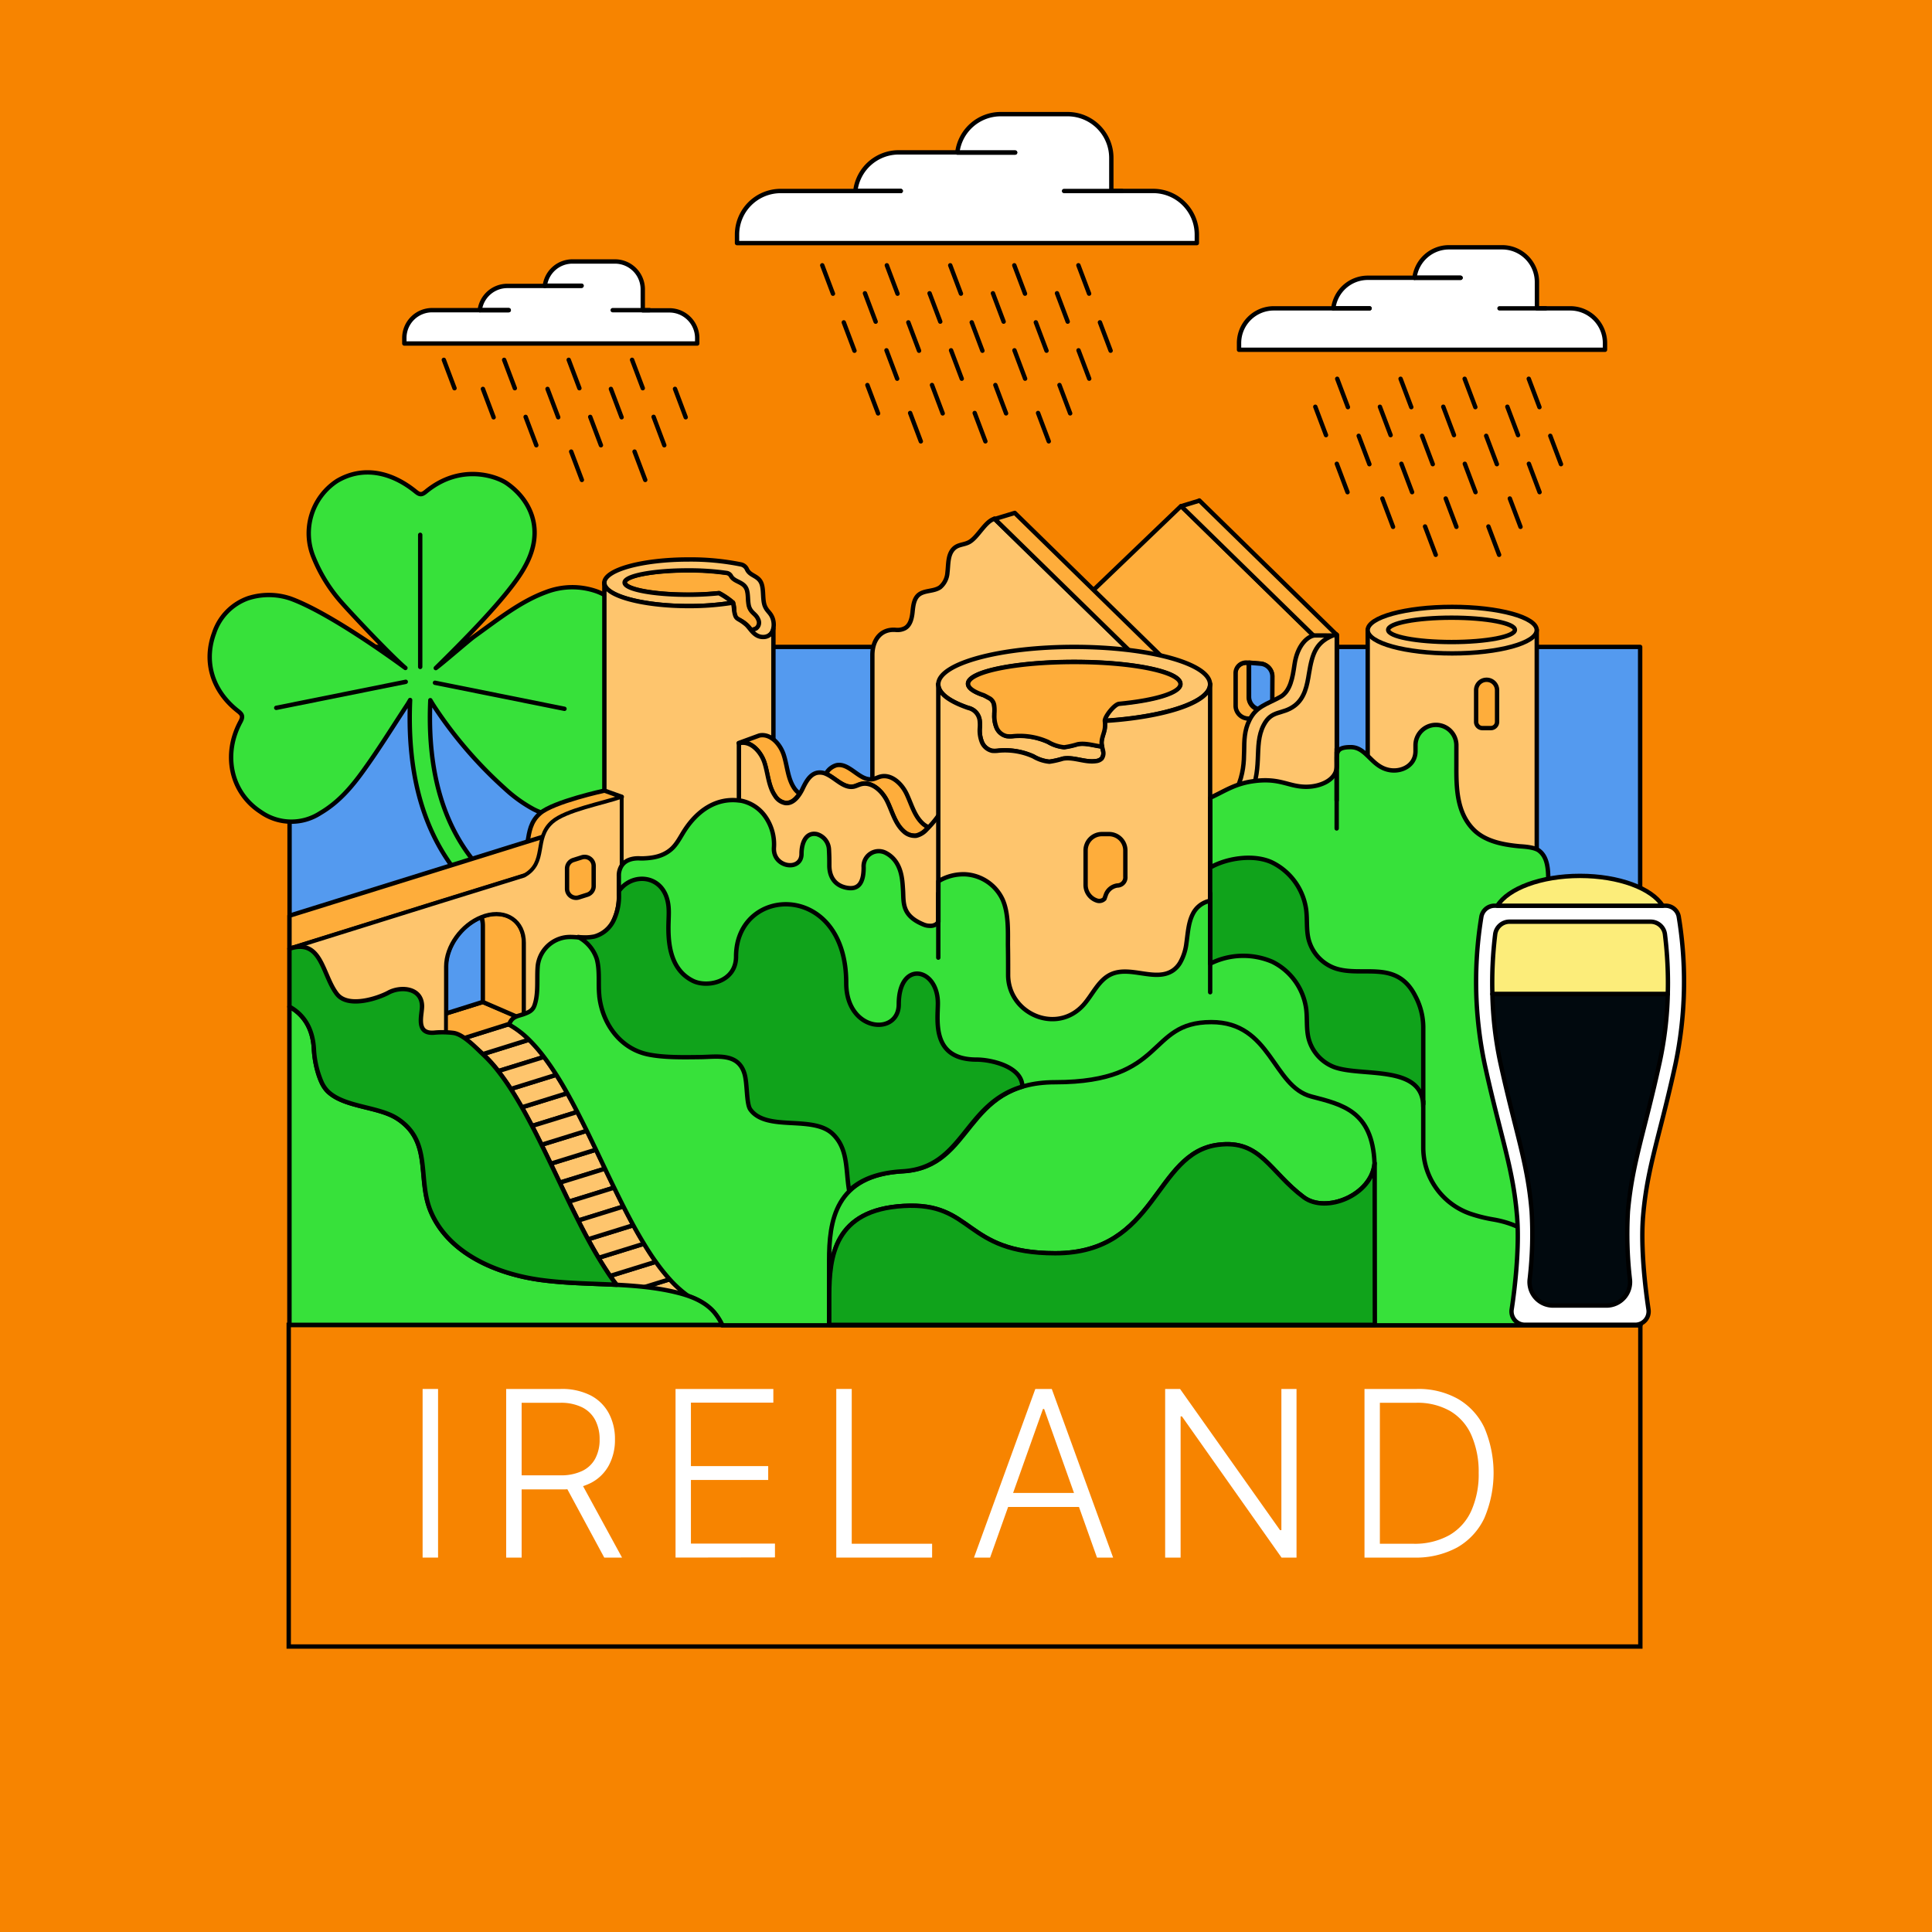<svg id="Layer_1" data-name="Layer 1" xmlns="http://www.w3.org/2000/svg" viewBox="0 0 500 500"><defs><style>.cls-1{fill:#f78400;}.cls-2,.cls-4{fill:#fff;}.cls-3,.cls-5{fill:none;}.cls-10,.cls-11,.cls-12,.cls-13,.cls-3,.cls-4,.cls-5,.cls-6,.cls-7,.cls-8,.cls-9{stroke:#000;}.cls-10,.cls-11,.cls-12,.cls-13,.cls-3,.cls-4,.cls-6,.cls-7,.cls-8,.cls-9{stroke-linecap:round;stroke-linejoin:round;}.cls-11,.cls-12,.cls-13,.cls-3,.cls-4,.cls-5,.cls-6,.cls-7,.cls-8,.cls-9{stroke-width:1.13px;}.cls-6{fill:#549aef;}.cls-7{fill:#37e13a;}.cls-8{fill:#fead3b;}.cls-10,.cls-9{fill:#fec56d;}.cls-11{fill:#10a31b;}.cls-12{fill:#fced7a;}.cls-13{fill:#01090e;}</style></defs><rect class="cls-1" x="-5.23" y="-5.23" width="510.46" height="510.46"/><path class="cls-2" d="M113.37,359.46V403.1h-4V359.46Z"/><path class="cls-2" d="M131,403.1V359.46h14.09a16.35,16.35,0,0,1,7.76,1.67,11.19,11.19,0,0,1,4.71,4.63,14,14,0,0,1,1.59,6.76,13.83,13.83,0,0,1-1.59,6.73,11,11,0,0,1-4.7,4.56,16.29,16.29,0,0,1-7.71,1.64h-12v-3.64H145a12.56,12.56,0,0,0,5.67-1.13,7.41,7.41,0,0,0,3.39-3.22,10.27,10.27,0,0,0,1.12-4.94,10.63,10.63,0,0,0-1.13-5,7.72,7.72,0,0,0-3.4-3.31,12.41,12.41,0,0,0-5.72-1.17H135V403.1Zm19.24-19.69,10.74,19.69h-4.6l-10.63-19.69Z"/><path class="cls-2" d="M174.83,403.1V359.46h25.31V363H178.81v16.43h20v3.58h-20v16.47h21.75v3.58Z"/><path class="cls-2" d="M216.43,403.1V359.46h4v40.06h20.8v3.58Z"/><path class="cls-2" d="M256.24,403.1h-4.17l15.87-43.64h4.26l15.87,43.64H283.9l-13.68-38.46h-.3Zm3-16.73h21.64V390H259.25Z"/><path class="cls-2" d="M335.54,359.46V403.1h-3.88l-25.78-36.54h-.34V403.1h-4V359.46h3.86L331.27,396h.35V359.46Z"/><path class="cls-2" d="M365.91,403.1H353.13V359.46h13.55a20.81,20.81,0,0,1,10.68,2.6,17.07,17.07,0,0,1,6.81,7.46,29.83,29.83,0,0,1-.05,23.42,17.17,17.17,0,0,1-7,7.54A22.38,22.38,0,0,1,365.91,403.1Zm-8.8-3.58h8.57a18.33,18.33,0,0,0,9.41-2.22,13.85,13.85,0,0,0,5.69-6.33,23.15,23.15,0,0,0,1.9-9.8,23.52,23.52,0,0,0-1.87-9.71,13.56,13.56,0,0,0-5.45-6.25,17,17,0,0,0-8.92-2.17h-9.33Z"/><line class="cls-3" x1="267.85" y1="139" x2="270.98" y2="147.29"/><line class="cls-3" x1="305.28" y1="139" x2="308.41" y2="147.29"/><path class="cls-4" d="M329.66,79.8h15.4A9,9,0,0,1,354,71.89h12.07A9,9,0,0,1,375,64h13.76a9,9,0,0,1,9,9V79.8h8.61a9,9,0,0,1,9,9v1.72H320.66V88.8a9,9,0,0,1,9-9"/><line class="cls-4" x1="345.06" y1="79.8" x2="354.44" y2="79.8"/><line class="cls-3" x1="345.06" y1="79.8" x2="354.44" y2="79.8"/><line class="cls-4" x1="366.07" y1="71.89" x2="377.99" y2="71.89"/><line class="cls-3" x1="366.07" y1="71.89" x2="377.99" y2="71.89"/><line class="cls-3" x1="388.07" y1="79.8" x2="399.99" y2="79.8"/><path class="cls-4" d="M202,49.43h19.36a11.31,11.31,0,0,1,11.23-10h15.17A11.31,11.31,0,0,1,259,29.54h17.3a11.32,11.32,0,0,1,11.31,11.31v8.57h10.82a11.31,11.31,0,0,1,11.31,11.31v2.18h-119V60.73A11.3,11.3,0,0,1,202,49.43"/><line class="cls-4" x1="221.33" y1="49.43" x2="233.11" y2="49.43"/><line class="cls-3" x1="221.33" y1="49.43" x2="233.11" y2="49.43"/><line class="cls-4" x1="247.73" y1="39.48" x2="262.71" y2="39.48"/><line class="cls-3" x1="247.73" y1="39.48" x2="262.71" y2="39.48"/><line class="cls-3" x1="275.37" y1="49.43" x2="290.36" y2="49.43"/><line class="cls-3" x1="223.85" y1="75.9" x2="226.62" y2="83.25"/><line class="cls-3" x1="229.42" y1="90.66" x2="232.19" y2="98.01"/><line class="cls-3" x1="235.54" y1="106.88" x2="238.31" y2="114.23"/><line class="cls-3" x1="218.37" y1="83.43" x2="221.14" y2="90.77"/><line class="cls-3" x1="224.48" y1="99.65" x2="227.25" y2="106.99"/><line class="cls-3" x1="240.57" y1="75.9" x2="243.34" y2="83.24"/><line class="cls-3" x1="246.13" y1="90.66" x2="248.9" y2="98.01"/><line class="cls-3" x1="252.25" y1="106.88" x2="255.02" y2="114.22"/><line class="cls-3" x1="229.51" y1="68.66" x2="232.28" y2="76.01"/><line class="cls-3" x1="212.8" y1="68.66" x2="215.57" y2="76.01"/><line class="cls-3" x1="235.08" y1="83.43" x2="237.85" y2="90.77"/><line class="cls-3" x1="241.2" y1="99.64" x2="243.97" y2="106.99"/><line class="cls-3" x1="256.97" y1="75.9" x2="259.74" y2="83.24"/><line class="cls-3" x1="262.54" y1="90.66" x2="265.3" y2="98"/><line class="cls-3" x1="268.65" y1="106.88" x2="271.42" y2="114.22"/><line class="cls-3" x1="245.92" y1="68.66" x2="248.69" y2="76"/><line class="cls-3" x1="251.48" y1="83.42" x2="254.25" y2="90.77"/><line class="cls-3" x1="257.6" y1="99.64" x2="260.37" y2="106.98"/><line class="cls-3" x1="273.55" y1="75.89" x2="276.32" y2="83.24"/><line class="cls-3" x1="279.12" y1="90.66" x2="281.89" y2="98"/><line class="cls-3" x1="262.5" y1="68.66" x2="265.27" y2="76"/><line class="cls-3" x1="268.07" y1="83.42" x2="270.84" y2="90.76"/><line class="cls-3" x1="274.19" y1="99.64" x2="276.96" y2="106.98"/><line class="cls-3" x1="279.09" y1="68.65" x2="281.86" y2="76"/><line class="cls-3" x1="284.66" y1="83.42" x2="287.43" y2="90.76"/><path class="cls-4" d="M111.84,80.27h12.32A7.19,7.19,0,0,1,131.3,74H141a7.2,7.2,0,0,1,7.15-6.33h11a7.2,7.2,0,0,1,7.2,7.2v5.45h6.89a7.2,7.2,0,0,1,7.2,7.2v1.38H104.64V87.47a7.2,7.2,0,0,1,7.2-7.2"/><line class="cls-4" x1="124.16" y1="80.27" x2="131.66" y2="80.27"/><line class="cls-3" x1="124.16" y1="80.27" x2="131.66" y2="80.27"/><line class="cls-4" x1="140.96" y1="73.95" x2="150.5" y2="73.95"/><line class="cls-3" x1="140.96" y1="73.95" x2="150.5" y2="73.95"/><line class="cls-3" x1="158.56" y1="80.27" x2="168.09" y2="80.27"/><line class="cls-3" x1="130.47" y1="93.13" x2="133.24" y2="100.47"/><line class="cls-3" x1="114.86" y1="93.13" x2="117.63" y2="100.47"/><line class="cls-3" x1="136.03" y1="107.89" x2="138.8" y2="115.23"/><line class="cls-3" x1="124.98" y1="100.65" x2="127.75" y2="108"/><line class="cls-3" x1="147.18" y1="93.12" x2="149.95" y2="100.47"/><line class="cls-3" x1="152.75" y1="107.89" x2="155.52" y2="115.23"/><line class="cls-3" x1="141.7" y1="100.65" x2="144.47" y2="107.99"/><line class="cls-3" x1="147.82" y1="116.87" x2="150.59" y2="124.21"/><line class="cls-3" x1="163.58" y1="93.12" x2="166.35" y2="100.47"/><line class="cls-3" x1="169.15" y1="107.88" x2="171.92" y2="115.23"/><line class="cls-3" x1="158.1" y1="100.65" x2="160.87" y2="107.99"/><line class="cls-3" x1="164.22" y1="116.87" x2="166.99" y2="124.21"/><line class="cls-3" x1="174.69" y1="100.64" x2="177.46" y2="107.99"/><line class="cls-3" x1="340.4" y1="105.27" x2="343.17" y2="112.61"/><line class="cls-3" x1="345.97" y1="120.03" x2="348.74" y2="127.38"/><line class="cls-3" x1="357.12" y1="105.27" x2="359.89" y2="112.61"/><line class="cls-3" x1="362.68" y1="120.03" x2="365.45" y2="127.37"/><line class="cls-3" x1="368.8" y1="136.25" x2="371.57" y2="143.59"/><line class="cls-3" x1="346.07" y1="98.03" x2="348.84" y2="105.37"/><line class="cls-3" x1="351.63" y1="112.79" x2="354.4" y2="120.14"/><line class="cls-3" x1="357.75" y1="129.01" x2="360.52" y2="136.35"/><line class="cls-3" x1="373.52" y1="105.26" x2="376.29" y2="112.61"/><line class="cls-3" x1="379.09" y1="120.03" x2="381.86" y2="127.37"/><line class="cls-3" x1="385.2" y1="136.25" x2="387.97" y2="143.59"/><line class="cls-3" x1="362.47" y1="98.03" x2="365.24" y2="105.37"/><line class="cls-3" x1="368.03" y1="112.79" x2="370.8" y2="120.13"/><line class="cls-3" x1="374.15" y1="129.01" x2="376.92" y2="136.35"/><line class="cls-3" x1="390.1" y1="105.26" x2="392.87" y2="112.61"/><line class="cls-3" x1="395.67" y1="120.02" x2="398.44" y2="127.37"/><line class="cls-3" x1="379.05" y1="98.03" x2="381.82" y2="105.37"/><line class="cls-3" x1="384.62" y1="112.79" x2="387.39" y2="120.13"/><line class="cls-3" x1="390.74" y1="129.01" x2="393.51" y2="136.35"/><line class="cls-3" x1="395.64" y1="98.02" x2="398.41" y2="105.37"/><line class="cls-3" x1="401.21" y1="112.79" x2="403.98" y2="120.13"/><rect class="cls-5" x="74.72" y="342.87" width="349.8" height="83.25"/><rect class="cls-6" x="74.94" y="167.42" width="349.53" height="175.45"/><path class="cls-7" d="M61.64,184.06c-6.65-5.17-9-12.75-6.23-20.23a14.31,14.31,0,0,1,8.79-9,17.46,17.46,0,0,1,11.11.12c11,4.06,29.39,17.79,29.61,17.92-4.15-3.56-14.54-14.67-16.39-16.8a40.09,40.09,0,0,1-7.37-11.8,16.18,16.18,0,0,1,6.08-19.81c6.63-3.91,14-2.4,20.38,2.8,1,.81,1.52.86,2.57,0,9.06-7.47,18.4-3.95,20.92-2.21,6,4.12,10.18,12,4.67,21.72-3.93,7.25-16.59,19.81-23,26.13,1.46-1,8.81-7.4,10-8.22,6.21-4.46,12-9.08,18.62-11.48a19,19,0,0,1,13-.16c8.81,3.19,12.91,14.76,8,23.19-1.51,2.61-3.73,4.82-5.74,7.36.42.85,1,2,1.58,3.18a16.67,16.67,0,0,1-.19,15.8c-4,7.66-12.54,10.72-19.95,6.86a36.31,36.31,0,0,1-7.47-5.38,109.19,109.19,0,0,1-18.26-21.22c-.35-.54-.69-1.08-1-1.62-1.15,25,7.08,42.78,24.47,52.76a2.62,2.62,0,1,1-2.6,4.54c-19.19-11-28.3-30.31-27.1-57.35-.3.51-.5.85-.7,1.16-3.71,5.63-7.25,11.37-11.18,16.83-3.2,4.48-6.56,8.45-11.38,11.28a13.73,13.73,0,0,1-15.4-.3c-7.71-5-9.91-14.82-5.2-23.44C62.94,185.41,62.69,184.88,61.64,184.06Z"/><line class="cls-7" x1="108.75" y1="172.6" x2="108.75" y2="138.41"/><line class="cls-7" x1="105.01" y1="176.45" x2="71.49" y2="183.19"/><line class="cls-7" x1="112.57" y1="176.7" x2="146.09" y2="183.44"/><path class="cls-8" d="M161.71,150.74c0,1.74,7.34,3.15,16.4,3.15a76.51,76.51,0,0,0,8-.4l.26.13a19.48,19.48,0,0,1,3.35,2.33h0a7.41,7.41,0,0,1,.3,2c.14,3.06.77,1.66,3.1,3.65,1.15,1,1.58,2.08,2.37,2.83a3.18,3.18,0,0,0,.9-1.15,4.37,4.37,0,0,0,.19-3.06c-.51-1.39-1.82-1.52-2.44-2.81s-.3-3.25-.74-4.73c-.75-2.5-3.84-1.91-4.35-4.31a67.89,67.89,0,0,0-10.9-.8C169.05,147.59,161.71,149,161.71,150.74Z"/><path class="cls-9" d="M200,160.14c-.59-1.68-1.44-1.82-2.05-3.29s-.3-3.73-.75-5.43c-.66-2.55-3.06-2.2-3.9-4.11a2.16,2.16,0,0,0-1.51-1.23,65.46,65.46,0,0,0-13.53-1.29c-12,0-21.74,2.66-21.87,6,0,0,0,0,0,.07,0,3.32,9.8,6,21.88,6a70.79,70.79,0,0,0,11.39-.88,19.48,19.48,0,0,0-3.35-2.33l-.26-.13a76.51,76.51,0,0,1-8,.4c-9.06,0-16.4-1.41-16.4-3.15s7.34-3.15,16.4-3.15a69.31,69.31,0,0,1,10.06.67,1.55,1.55,0,0,1,1.1.83c.91,1.6,3.43,1.39,4.09,3.61.44,1.48.11,3.43.74,4.73s1.66,1.51,2.2,2.89a1.82,1.82,0,0,1-.59,2.3,6,6,0,0,1-1.91.51,10.86,10.86,0,0,0,3.25,1.84A2.72,2.72,0,0,0,200,163.2,5.09,5.09,0,0,0,200,160.14Z"/><rect class="cls-9" x="353.96" y="163.01" width="43.75" height="78.01"/><path class="cls-8" d="M323.16,180.37V172a3,3,0,0,1,0-.44l-.47,0a2.75,2.75,0,0,0-3,2.78v8.41a3.36,3.36,0,0,0,3,3.28l3.5.29a2.72,2.72,0,0,0,3-2.34l-3-.25A3.36,3.36,0,0,1,323.16,180.37Z"/><path class="cls-8" d="M307.27,132.5,305.69,131l-.07,0-28.27,27.11v52.75l63.84,19.55V165.68Zm19,53.74-3.5-.29a3.36,3.36,0,0,1-3-3.28v-8.41a2.75,2.75,0,0,1,3-2.78l.47,0,3,.25a3.34,3.34,0,0,1,3,3.28v8.41a3.12,3.12,0,0,1,0,.44A2.72,2.72,0,0,1,326.24,186.24Z"/><path class="cls-6" d="M329.3,175.05a3.34,3.34,0,0,0-3-3.28l-3-.25a2,2,0,0,0-.05.44v8.41a3.36,3.36,0,0,0,3,3.28l3,.25a3.13,3.13,0,0,0,0-.44Z"/><path class="cls-8" d="M344.29,164.39c-.93.29-1.35,1-2,1.38a1.3,1.3,0,0,1-1,0v50.75l4.7,1.43V164.27h0A5.55,5.55,0,0,0,344.29,164.39Z"/><path class="cls-8" d="M310.38,129.52l-.08.07L305.69,131l1.58,1.54,33.92,33.18v0a1.15,1.15,0,0,0,1.24.43c.68-.37,2.91-1.9,3.46-1.89l-35.48-34.71Z"/><path class="cls-9" d="M335,172.1c-.44,3-1,6.85-3.72,8.3-3.53,1.92-6.13,2.39-7.9,5.92-2.78,5.53.13,10.17-3.25,17.78-5,11.14-11.44,12.4-11.44,24l3.54,13.79,33.72-10V164.5s-5.45-.08-5.75-.05C338.5,164.63,335.72,166.88,335,172.1Z"/><path class="cls-9" d="M197.7,164.85c-2.51.14-3.47-2.24-4.62-3.23-2.33-2-2.64-.93-3.1-3.65a9.37,9.37,0,0,0-.3-2h0a70.79,70.79,0,0,1-11.39.88c-12.08,0-21.88-2.7-21.88-6v77.94h43.75v-66.1A2.6,2.6,0,0,1,197.7,164.85Z"/><polygon class="cls-9" points="257.35 134.24 257.28 134.31 257.39 134.28 257.35 134.24"/><path class="cls-9" d="M259.14,136l-1.75-1.71-.11,0c-2.37.72-4.21,4.76-6.44,6-1.37.76-2.88.55-4.05,1.73-1.55,1.56-1.33,4.12-1.59,6.12a5.44,5.44,0,0,1-1.88,3.83c-1.64,1.17-4.09.72-5.61,2-1.22,1.06-1.38,2.87-1.55,4.48s-.61,3.46-2.06,4.18a4.21,4.21,0,0,1-2.21.39c-4.09-.37-6.12,2.81-6.12,6.5v49.16L297,243.45V173Z"/><path class="cls-8" d="M220.9,203.52c.63-.13,1.21-.46,1.84-.63,2.85-.77,5.53,1.8,6.83,4.45s2,5.74,4.21,7.71a4.17,4.17,0,0,0,3.28,1.19,5.19,5.19,0,0,0,2.66-1.6c.19-.18.36-.38.54-.56a5.38,5.38,0,0,1-1.43-.92c-2.2-2-2.92-5-4.21-7.71s-4-5.22-6.83-4.45c-.63.17-1.21.5-1.85.63-3.41.69-6.06-4.33-9.47-3.59a4.52,4.52,0,0,0-2.71,2.2C216.14,201.28,218.3,204,220.9,203.52Z"/><polygon class="cls-9" points="255.32 226.99 255.32 226.9 255.2 226.94 255.32 226.99"/><path class="cls-8" d="M205.57,204c-1.72-2.51-1.8-5.77-2.75-8.66s-3.48-5.57-6.28-5l-.32.11-5.05,1.85c1.92-.56,3.75.51,5.05,2.12a9.18,9.18,0,0,1,1.55,2.82c.95,2.9,1,6.15,2.76,8.66a3.93,3.93,0,0,0,2.69,1.87c1.57.17,2.81-1,3.7-2.4A5.14,5.14,0,0,1,205.57,204Z"/><polygon class="cls-9" points="250.27 228.88 250.27 228.74 250.08 228.81 250.27 228.88"/><polygon class="cls-9" points="250.27 205.32 250.27 225.28 250.27 228.74 255.2 226.94 255.32 226.9 255.32 203.48 250.27 205.32 250.27 205.32"/><path class="cls-9" d="M250.27,205.32l-.06,0h0a2.43,2.43,0,0,0-2.43-.47,3.25,3.25,0,0,0-1.16.58,10.26,10.26,0,0,0-2.3,3.3,25.11,25.11,0,0,1-4,5.41c-.18.18-.35.38-.54.56a5.19,5.19,0,0,1-2.66,1.6,4.17,4.17,0,0,1-3.28-1.19c-2.2-2-2.92-5.05-4.21-7.71s-4-5.22-6.83-4.45c-.63.17-1.21.5-1.84.63-2.6.52-4.76-2.24-7.14-3.28a3.77,3.77,0,0,0-2.34-.31c-1.95.43-3,2.52-3.85,4.31a11.87,11.87,0,0,1-.65,1.14c-.89,1.38-2.13,2.57-3.7,2.4a3.93,3.93,0,0,1-2.69-1.87c-1.73-2.51-1.81-5.76-2.76-8.66a9.18,9.18,0,0,0-1.55-2.82c-1.3-1.61-3.13-2.68-5.05-2.12v32.13l59.1,22.25V205.32Z"/><ellipse class="cls-9" cx="278.01" cy="281.69" rx="35.18" ry="9.68"/><path class="cls-9" d="M345.76,164.15c-5.18,1.8-6.12,4.87-7,10.17-.48,3-1.07,6.31-3.71,8.31-3.21,2.42-5.92,1-8,5-2.89,5.49.24,11.85-4.31,19.51"/><path class="cls-9" d="M154.27,297.52l-11.75,3.65,2.34,4.91,11.75-3.64Z"/><path class="cls-9" d="M151.91,292.62l-11.77,3.65q1.2,2.43,2.38,4.9l11.75-3.65C153.49,295.88,152.7,294.24,151.91,292.62Z"/><path class="cls-9" d="M146.86,282.91l-11.8,3.67c.88,1.55,1.75,3.17,2.62,4.82l11.78-3.65C148.6,286.09,147.74,284.48,146.86,282.91Z"/><path class="cls-9" d="M149.46,287.75l-11.78,3.65c.83,1.59,1.65,3.22,2.46,4.87l11.77-3.65C151.1,291,150.28,289.34,149.46,287.75Z"/><path class="cls-9" d="M144,278.15l-11.85,3.68c1,1.51,1.93,3.1,2.87,4.75l11.8-3.67Q145.48,280.43,144,278.15Z"/><path class="cls-9" d="M137,269.06l-12,3.75a37.23,37.23,0,0,1,4,4.4l11.93-3.7A40.81,40.81,0,0,0,137,269.06Z"/><path class="cls-9" d="M140.85,273.51l-11.93,3.7q1.68,2.15,3.27,4.62L144,278.15C143,276.51,141.94,275,140.85,273.51Z"/><path class="cls-9" d="M131.76,265.05l-12.43,3.86a21.74,21.74,0,0,1,5.62,3.9l12-3.75A23.75,23.75,0,0,0,131.76,265.05Z"/><path class="cls-9" d="M173.4,331.05l-12,3.72a31.59,31.59,0,0,0,4.45,4.26l12.2-3.79A29,29,0,0,1,173.4,331.05Z"/><path class="cls-9" d="M169.78,326.53l-11.89,3.69a53.37,53.37,0,0,0,3.51,4.55l12-3.72A48.69,48.69,0,0,1,169.78,326.53Z"/><path class="cls-9" d="M166.7,321.85l-11.83,3.67c1,1.65,2,3.22,3,4.7l11.89-3.69C168.73,325.06,167.71,323.5,166.7,321.85Z"/><path class="cls-9" d="M164,317.07l-11.8,3.66c.9,1.65,1.8,3.25,2.72,4.79l11.83-3.67C165.77,320.32,164.85,318.72,164,317.07Z"/><path class="cls-9" d="M156.61,302.44l-11.75,3.64c.78,1.64,1.57,3.28,2.35,4.91L159,307.34C158.18,305.72,157.4,304.08,156.61,302.44Z"/><path class="cls-9" d="M159,307.34,147.21,311q1.2,2.47,2.42,4.89l11.77-3.66Q160.17,309.82,159,307.34Z"/><path class="cls-9" d="M161.4,312.22l-11.77,3.66q1.25,2.47,2.52,4.85l11.8-3.66Q162.66,314.72,161.4,312.22Z"/><path class="cls-9" d="M242.84,177v.11s0-.07,0-.11Z"/><path class="cls-9" d="M313.18,177s0,.08,0,.11V177Z"/><polygon class="cls-9" points="242.84 177.14 242.84 177.14 242.84 177.14 242.84 177.14"/><path class="cls-8" d="M298.41,173c.95-.41,1.21-1,2.14-1.27a8.31,8.31,0,0,1,1.67-.25v0l-39.6-38.74,0,0,0,0-5.17,1.57,1.75,1.71L297,173h0A2.6,2.6,0,0,0,298.41,173Z"/><path class="cls-8" d="M300.55,171.72c-.93.28-1.19.86-2.14,1.27a2.6,2.6,0,0,1-1.44,0v59.71l5.25,1.82V171.47A8.31,8.31,0,0,0,300.55,171.72Z"/><ellipse class="cls-9" cx="375.83" cy="163.08" rx="21.87" ry="6.02"/><ellipse class="cls-8" cx="375.66" cy="163.01" rx="16.4" ry="3.15"/><path class="cls-8" d="M160.92,206.22l-4.49-1.61s-13.21,2.86-16.69,5.9c-4.93,4.3-1.16,10.53-7.32,13.92"/><polygon class="cls-8" points="113.91 270.63 135.6 263.78 124.97 259.31 113.87 262.76 113.91 270.63"/><path class="cls-6" d="M125,259.24V239.66a8.81,8.81,0,0,0-.31-2.36c-5.17,2-9.23,7.58-9.23,12.86v12.12l9.55-3h0Z"/><polygon class="cls-9" points="152 231.6 160.13 234.25 160.13 229.08 152 231.6"/><polygon class="cls-9" points="115.42 270.04 115.44 270.04 115.42 270.03 115.42 270.04"/><path class="cls-8" d="M125.51,237c-.29.09-.58.2-.86.31a8.81,8.81,0,0,1,.31,2.36v19.65h0l10.45,4.53.18-.06V244C135.6,238.43,131.08,235.29,125.51,237Z"/><path class="cls-9" d="M250.6,183.21a3.81,3.81,0,0,1,2.93,3.13,9.62,9.62,0,0,1,.05,2.08,8.21,8.21,0,0,0,.53,3.61,3.75,3.75,0,0,0,2.69,2.28,7.37,7.37,0,0,0,1.69-.05,17.89,17.89,0,0,1,8.95,1.5,10,10,0,0,0,4.16,1.37,22.53,22.53,0,0,0,3.49-.79c2.83-.51,5.72,1.06,8.57.63a2.4,2.4,0,0,0,1.47-.66,2.33,2.33,0,0,0,.37-1.92c-.08-.41-.19-.81-.29-1.21-2.11-.25-4.24-1-6.33-.63a22.53,22.53,0,0,1-3.49.79,10,10,0,0,1-4.16-1.37,17.89,17.89,0,0,0-9-1.5,6.83,6.83,0,0,1-1.69,0,3.71,3.71,0,0,1-2.69-2.27,7.85,7.85,0,0,1-.53-3.26v-.35a9.73,9.73,0,0,0-.05-2.09,2.54,2.54,0,0,0-1.06-1.73l-.5-.28c-.3-.15-.91-.51-1.15-.6-2.53-.85-4-1.84-4.05-2.9,0,0,0,0,0-.06,0-3.11,12.3-5.64,27.46-5.64s27.47,2.53,27.47,5.64c0,0,0,0,0,.06-.11,2.24-6.58,4.17-15.88,5.06-1.24.12-3.82,3.4-3.7,4.48,1.15-.07,2.28-.16,3.39-.26,13.9-1.29,23.91-4.91,23.91-9.17,0,0,0-.07,0-.11-.22-5.29-15.87-9.57-35.17-9.57s-34.94,4.28-35.16,9.57c0,0,0,.07,0,.11h0C242.84,179.44,245.75,181.55,250.6,183.21Z"/><path class="cls-9" d="M289.28,186.31c-1.11.1-2.24.19-3.39.26a7.55,7.55,0,0,1,0,1.9c-.19,1.33-.91,2.6-.82,3.94a5.16,5.16,0,0,0,.13.77c.1.4.21.8.29,1.21a2.33,2.33,0,0,1-.37,1.92,2.4,2.4,0,0,1-1.47.66c-2.85.43-5.74-1.14-8.57-.63a22.53,22.53,0,0,1-3.49.79,10,10,0,0,1-4.16-1.37,17.89,17.89,0,0,0-8.95-1.5,7.37,7.37,0,0,1-1.69.05,3.75,3.75,0,0,1-2.69-2.28,8.21,8.21,0,0,1-.53-3.61,9.62,9.62,0,0,0-.05-2.08,3.81,3.81,0,0,0-2.93-3.13c-4.85-1.66-7.76-3.77-7.76-6.07V302.48h70.35V177.14C313.19,181.4,303.18,185,289.28,186.31Z"/><path class="cls-8" d="M278,171.33c-15.16,0-27.46,2.53-27.46,5.64,0,0,0,0,0,.06.05,1.06,1.52,2.05,4.05,2.9.51.23,1.54.82,1.65.88a2.54,2.54,0,0,1,1.06,1.73,9.73,9.73,0,0,1,.05,2.09V185a7.85,7.85,0,0,0,.53,3.26,3.71,3.71,0,0,0,2.69,2.27,6.83,6.83,0,0,0,1.69,0,17.89,17.89,0,0,1,9,1.5,10,10,0,0,0,4.16,1.37,22.53,22.53,0,0,0,3.49-.79c2.09-.38,4.22.38,6.33.63a5.16,5.16,0,0,1-.13-.77c-.09-1.34.63-2.61.82-3.94a7.55,7.55,0,0,0,0-1.9c-.12-1.08,2.46-4.36,3.7-4.48,9.3-.89,15.77-2.82,15.88-5.06,0,0,0,0,0-.06C305.48,173.86,293.18,171.33,278,171.33Z"/><path class="cls-8" d="M286.21,231.53l-.38,1.08a1.89,1.89,0,0,1-1.88.48,4.26,4.26,0,0,1-3-4.07V220.1a4.24,4.24,0,0,1,4.25-4.24H287a4.24,4.24,0,0,1,4.24,4.24v6.75a2.11,2.11,0,0,1-2.1,2.32A3.7,3.7,0,0,0,286.21,231.53Z"/><path class="cls-8" d="M384.7,175.93h.05a2.69,2.69,0,0,1,2.69,2.69v8.19a1.62,1.62,0,0,1-1.62,1.62h-2.18a1.62,1.62,0,0,1-1.62-1.62v-8.19a2.69,2.69,0,0,1,2.69-2.69Z"/><polygon class="cls-8" points="147.41 214.4 74.92 236.98 74.92 245.53 112.02 233.94 117.62 232.2 160.27 218.97 147.41 214.4"/><path class="cls-10" d="M142.92,212.7c-4.93,4.3-1.16,10.53-7.32,13.92l-18,5.58-5.6,1.74-37.1,11.59v37.16L115.42,270h0V250.16c0-5.28,4.06-10.85,9.23-12.86.28-.11.57-.22.86-.31,5.57-1.7,10.09,1.44,10.09,7v19.78l25.29-7.85V206.2C155.83,207.93,146.4,209.66,142.92,212.7Z"/><path class="cls-7" d="M409.93,240.85c-6.92,0-9.09-4.38-9.23-10.34-.08-3.53.42-7.85-2.09-10.11l-.35-.29c-1.15-.82-3.53-1-4.93-1.09-4.41-.41-9.12-1.3-12.16-4.51-4.14-4.37-4.29-10.48-4.26-16.37l0-5.25a5.29,5.29,0,0,0-10.58,0v1.58c-.07,3.57-3.39,5.21-6.28,4.89-5.08-.58-6.22-6-10.48-6s-3.55,1.78-3.61,4.94c-.06,3.6-4.3,5.32-7.92,5.32-4.75,0-6.85-2.52-14.14-1.38-4.65.74-7.3,2.71-10.67,4.2v26.67a6.33,6.33,0,0,0-4.45,3.27c-1.25,2.34-1.35,5.1-1.74,7.73a13.33,13.33,0,0,1-1.61,5,6.43,6.43,0,0,1-1.81,2c-4.49,3.11-11-1.22-16,1-3.32,1.47-4.81,5.28-7.25,8-.22.24-.45.47-.68.69-7.08,6.68-18.79,1.23-18.79-8.51,0-2.58,0-5-.05-7.78,0-3.7.18-8.23-1.39-11.74a11.36,11.36,0,0,0-9.6-6.5,12.48,12.48,0,0,0-7,1.8v10.48a3.08,3.08,0,0,1-.53.6,2.62,2.62,0,0,1-1.71.45,4.09,4.09,0,0,1-1.58-.32c-5.85-2.38-5.11-5.81-5.35-9.09-.16-2.25-.22-7.18-4.34-9.4a3.92,3.92,0,0,0-5.84,3.69c0,3.85-1.21,5.88-4.4,5.27-2.74-.52-4.44-2.46-4.48-5.7,0-1.88,0-2.28-.09-4.17a4.35,4.35,0,0,0-3.11-4c-2.85-.61-4,2.26-4,5.1,0,4.6-7.4,3.59-7.14-1.55a12.49,12.49,0,0,0-2.24-8.11,10.05,10.05,0,0,0-6.09-4.06c-.25-.05-.51-.07-.76-.1-5.67-.69-10.48,2.39-13.9,7.54-1.16,1.75-2.06,3.76-3.64,5.12-2.1,1.8-4.62,2.23-7.17,2.33l-.76,0c-1.83-.12-3.83.33-4.86,1.9a4.67,4.67,0,0,0-.71,2.64c0,.86,0,1.53,0,2.18,0,.85,0,1.66,0,2.78a14.38,14.38,0,0,1-1.29,6.46,7.51,7.51,0,0,1-4.85,4.38c-2.73.7-5.67-.45-8.4.22a8.48,8.48,0,0,0-6.44,7.15c-.32,3.34.26,7.24-.88,10.39-.49,1.34-1.53,1.74-2.66,2.17-1.51.57-3.21.57-3.87,2.76a23.88,23.88,0,0,1,5.23,4,40.76,40.76,0,0,1,3.84,4.45c1.09,1.44,2.16,3,3.2,4.64s1.9,3.11,2.82,4.76,1.74,3.18,2.59,4.84,1.64,3.22,2.45,4.87,1.58,3.26,2.37,4.9l2.34,4.92c.78,1.64,1.57,3.28,2.36,4.9s1.61,3.28,2.42,4.88,1.69,3.28,2.55,4.85,1.83,3.25,2.76,4.78,2,3.21,3.08,4.68a48.63,48.63,0,0,0,3.61,4.52,29.45,29.45,0,0,0,4.65,4.19l-.16.05a15.46,15.46,0,0,1,6.89,4.26,14.94,14.94,0,0,1,2.11,3.32H424.52V251.49C422.15,245,416.89,240.85,409.93,240.85Z"/><path class="cls-7" d="M184.78,339.55c-2.45-2.82-6.16-4.21-9.79-5.09-11.39-2.77-23.36-1.63-35-3.2s-24-6.93-28.53-17.73c-3.57-8.49.48-18.17-8.73-24.08-4.92-3.16-13.78-2.87-18-7.08-2.3-2.3-3.33-7.66-3.49-10.9-.28-5.58-2.83-9-6.33-10.94v82.34h112A15.27,15.27,0,0,0,184.78,339.55Z"/><path class="cls-11" d="M157.89,330.22c-1-1.48-2-3.05-3-4.7s-1.82-3.14-2.72-4.79-1.69-3.2-2.52-4.85-1.62-3.24-2.42-4.89-1.57-3.27-2.35-4.91l-2.34-4.91q-1.19-2.48-2.38-4.9c-.81-1.65-1.63-3.28-2.46-4.87s-1.74-3.27-2.62-4.82-1.9-3.24-2.87-4.75-2.15-3.19-3.27-4.62a37.23,37.23,0,0,0-4-4.4c-1.77-1.66-5-5.12-7.59-5.49a22.85,22.85,0,0,0-4.75-.09c-5.26.6-3.32-4.68-3.38-6.91-.11-4.75-5.57-5.13-8.7-3.42-2.71,1.47-10.42,4.05-13.3.38-3.81-4.87-3.9-14.38-12.08-11.82l-.23.07v15c3.5,1.92,6,5.36,6.33,10.94a24.87,24.87,0,0,0,2,8.63,8.19,8.19,0,0,0,1.52,2.27c4.22,4.21,13.08,3.92,18,7.08,9.21,5.91,5.16,15.59,8.73,24.08,4.56,10.8,16.91,16.16,28.53,17.73,6.47.87,13,.91,19.55,1.24C159,331.77,158.44,331,157.89,330.22Z"/><path class="cls-7" d="M233.81,312.1c18.35-1.08,15.4,12.24,39.27,12.24,26.5,0,25.51-26,42.18-28.07,11-1.38,13.28,7,22.15,13.6,5.74,4.25,17.59-.56,18.32-8.84-.56-13.51-8.31-15.16-16.36-17.26-10.07-2.64-10.36-19.25-25.88-19.25-16.88,0-11.34,15.56-40.41,15.56-23.87,0-20.92,22-39.27,23-17.84,1.05-19.24,13-19.24,23.21v16.54h0v-7.56C214.57,325.06,216,313.15,233.81,312.1Z"/><path class="cls-11" d="M252.72,274.22c-11.73,0-10-10.14-10-14.58,0-9.27-10.12-11.24-10.12.27,0,8.23-13.6,7.24-13.6-5.54,0-26.43-28.51-25.38-28.51-6.8,0,6.58-7.46,8.12-11.19,6.26-5.34-2.68-6.31-8.49-6.31-13.61,0-3.17.38-5.28-.43-7.84-1.77-5.66-8.13-6.32-11.63-2.7a7.23,7.23,0,0,0-.74.9c0,.3,0,.61,0,.95a14.51,14.51,0,0,1-1.29,6.46,7.89,7.89,0,0,1-5.08,4.38,12.51,12.51,0,0,1-4.19.12,9.92,9.92,0,0,1,4.8,5.63c.86,3.08.34,6.36.67,9.54a.49.49,0,0,1,0,.12c.8,7.21,5.45,13.59,12.55,15.09,4.12.88,9.52.75,13.73.7s9.76-1.16,11.33,4.44c.72,2.56.43,7.67,1.48,9.13,4.15,5.79,16.08,1.39,21.27,6.28,4.08,3.84,3.38,9.24,4.29,14.72,2.86-2.74,7.21-4.63,13.84-5,15.87-.94,15.83-17.47,31-21.93C264.54,276,256.48,274.22,252.72,274.22Z"/><path class="cls-11" d="M366.29,257.79c-4.92-9.76-14-4.65-21.06-7.31a10.84,10.84,0,0,1-6.59-7.47c-.58-2.44-.29-5-.59-7.48a16.07,16.07,0,0,0-8.74-12.28c-4.59-2.23-11.62-1.29-16.12,1.27V249.4a19.1,19.1,0,0,1,16.12-.48,16,16,0,0,1,8.74,12.27c.3,2.49,0,5,.59,7.48a10.84,10.84,0,0,0,6.59,7.47c7.09,2.66,23.11-.81,23.11,10.23,0-6.95,0-13.73,0-20.58A17.35,17.35,0,0,0,366.29,257.79Z"/><path class="cls-7" d="M368.34,285V297a18.12,18.12,0,0,0,12.14,17.1,38.09,38.09,0,0,0,5.92,1.49C401.75,318.2,402.19,330,402.19,330v12.83"/><path class="cls-11" d="M355.77,309.53v-6.9c0-.56,0-1.09,0-1.6-.73,8.28-12.58,13.09-18.32,8.84-8.87-6.58-11.16-15-22.15-13.6-16.67,2.08-15.68,28.07-42.18,28.07-23.87,0-20.92-13.32-39.27-12.24-17.84,1-19.24,13-19.24,23.21v7.56h141.2Z"/><line class="cls-3" x1="313.19" y1="231.17" x2="313.19" y2="256.79"/><line class="cls-3" x1="345.93" y1="193.8" x2="345.93" y2="214.4"/><line class="cls-3" x1="242.83" y1="231.17" x2="242.83" y2="247.84"/><line class="cls-3" x1="345.93" y1="194.67" x2="345.93" y2="207.12"/><path class="cls-8" d="M152,231.55l-2.25.71a2.34,2.34,0,0,1-3-2.24V224.8a2.33,2.33,0,0,1,1.64-2.23l2.25-.71a2.34,2.34,0,0,1,3,2.23v5.23A2.34,2.34,0,0,1,152,231.55Z"/><path class="cls-4" d="M434.45,237.19a3.46,3.46,0,0,0-3.39-2.79H386.78a3.46,3.46,0,0,0-3.39,2.79,103.85,103.85,0,0,0,.88,38.39c1.47,6.71,2.82,12,4,16.64,2.13,8.36,3.66,14.4,4.34,22.52.85,10.23-1.37,24-1.39,24.11a3.46,3.46,0,0,0,3.41,4h28.58a3.45,3.45,0,0,0,3.41-4c0-.14-2.24-13.88-1.39-24.11.68-8.12,2.22-14.16,4.34-22.52,1.19-4.65,2.53-9.93,4-16.64A103.73,103.73,0,0,0,434.45,237.19Z"/><path class="cls-12" d="M430.89,241.82a3.74,3.74,0,0,0-3.71-3.29H390.66a3.74,3.74,0,0,0-3.71,3.29,104,104,0,0,0-.72,15.45h45.39A102.31,102.31,0,0,0,430.89,241.82Z"/><path class="cls-13" d="M429.56,274.71a94.2,94.2,0,0,0,2.06-17.44H386.23a94.13,94.13,0,0,0,2,17.44c4.05,18.54,7.11,26.08,8.16,38.75a100.56,100.56,0,0,1-.51,17.66,6.1,6.1,0,0,0,6.05,6.76h13.89a6.1,6.1,0,0,0,6-6.76,101.54,101.54,0,0,1-.51-17.66C422.45,300.79,425.52,293.25,429.56,274.71Z"/><path class="cls-12" d="M408.9,226.68c-10.08,0-18.6,3.25-21.38,7.72h42.76C427.5,229.93,419,226.68,408.9,226.68Z"/></svg>